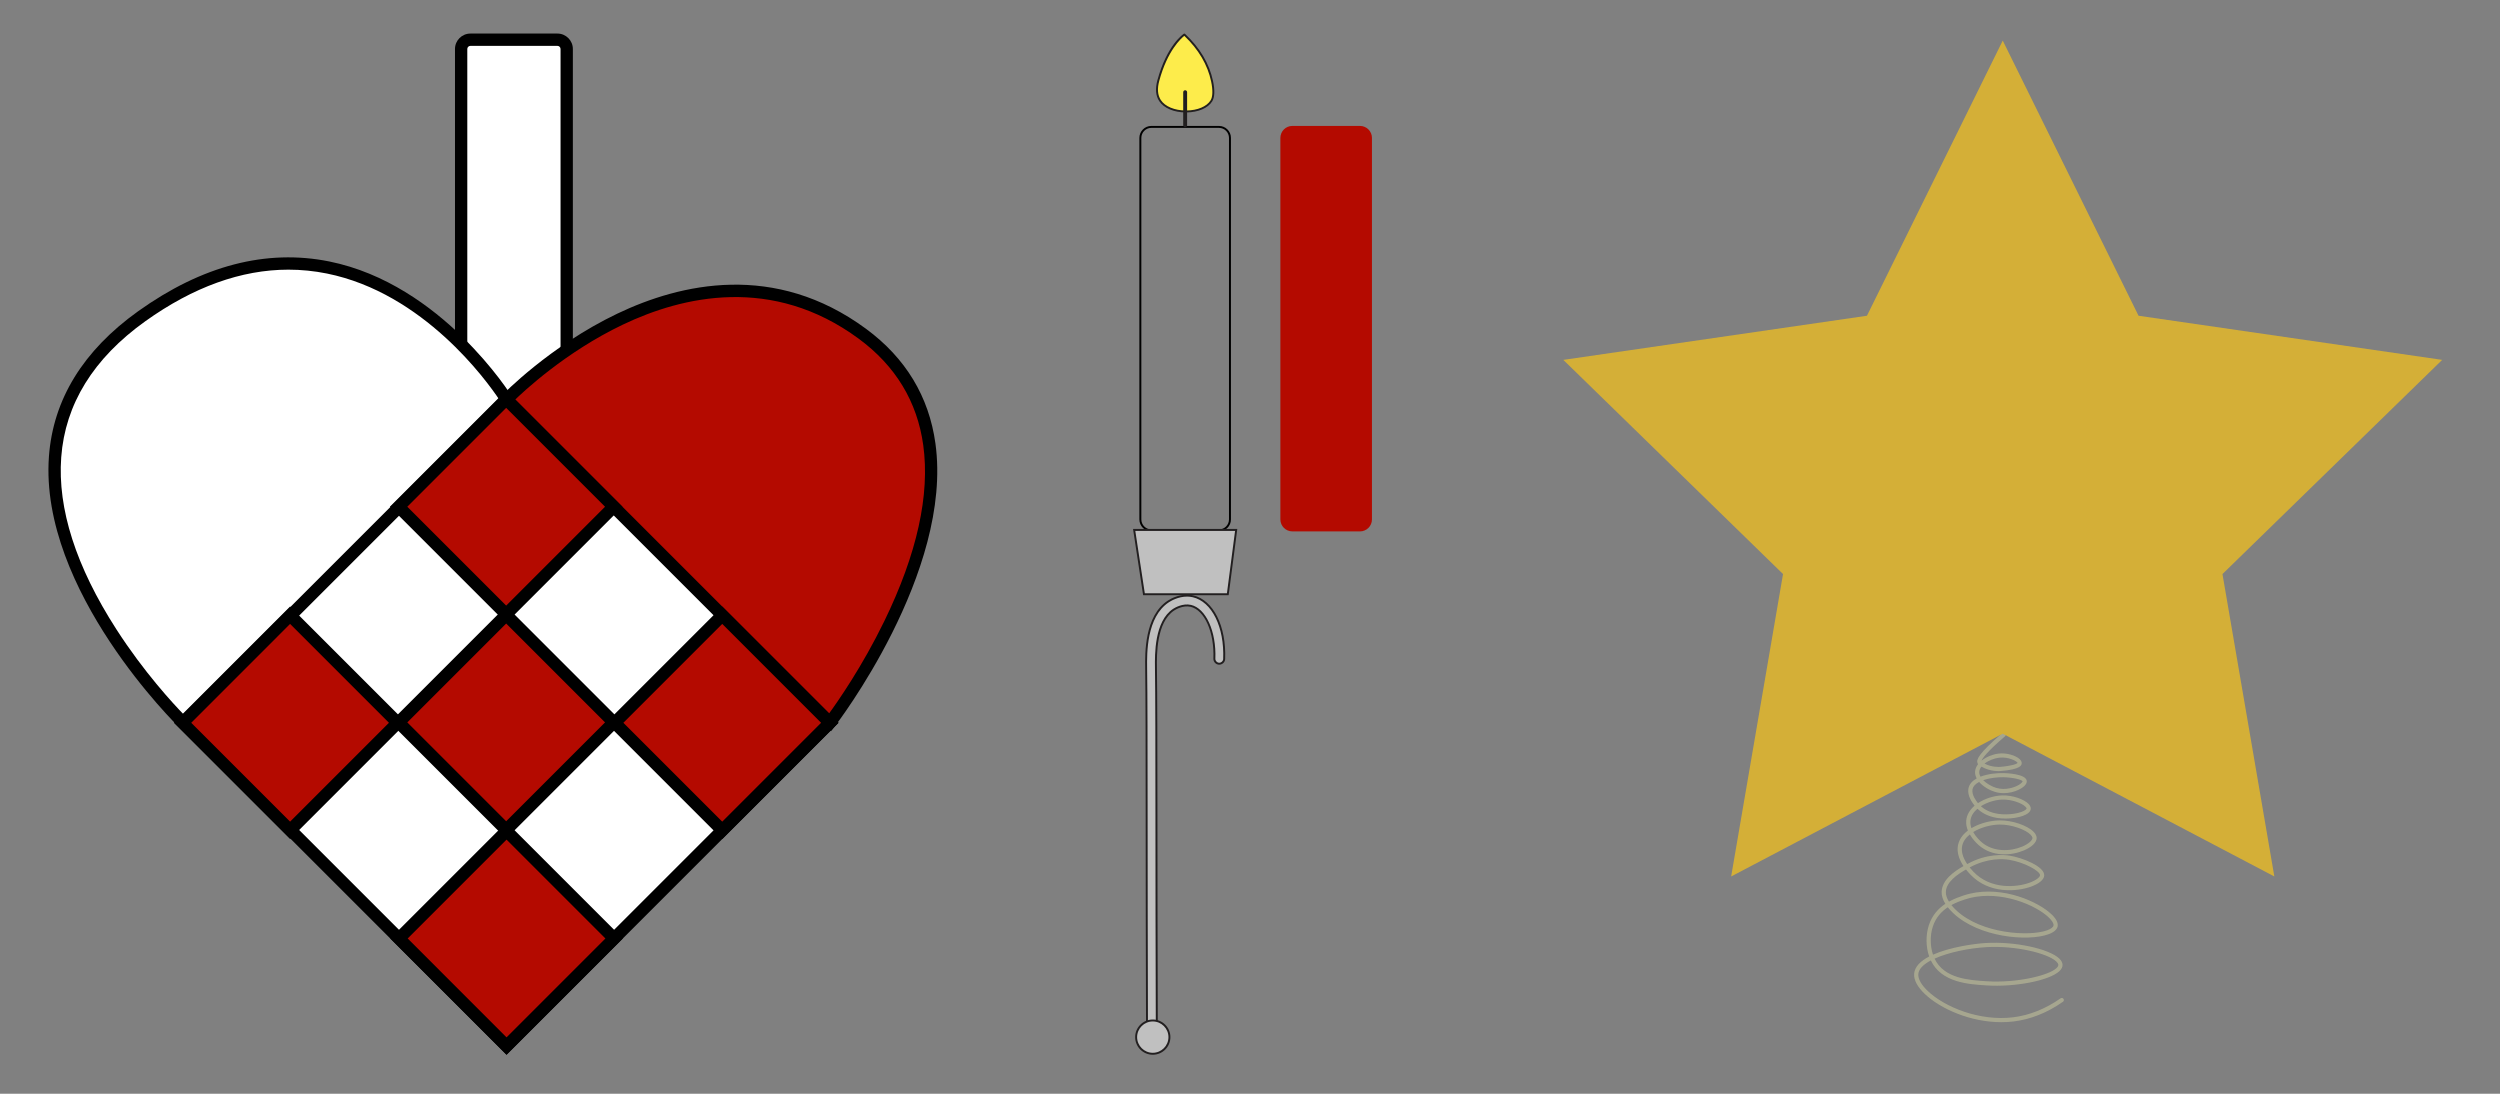 <?xml version="1.0" encoding="UTF-8"?><svg id="teknik" xmlns="http://www.w3.org/2000/svg" width="1600" height="700" viewBox="0 0 1600 700"><rect x="0" y="0" width="1600" height="700" fill="#808080" stroke="none"/><defs><style>.cls-1{fill:#fff;}.cls-2{fill:#fdec4b;}.cls-3{fill:#a6a68f;}.cls-4{fill:#b40a00;}.cls-5{fill:silver;}.cls-6{fill:#d4af37;}.cls-7{fill:#221f20;}</style></defs><rect class="cls-1" x="295.13" y="25.42" width="67.55" height="233.14" rx="3.76" ry="3.76"/><path d="m356.76,261.71h-55.69c-5.01,0-9.08-4.07-9.08-9.08V31.35c0-5.01,4.07-9.08,9.08-9.08h55.69c5.01,0,9.08,4.07,9.08,9.08v221.28c0,5.01-4.07,9.08-9.08,9.08Zm-55.69-233.14c-1.53,0-2.78,1.25-2.78,2.78v221.28c0,1.53,1.25,2.78,2.78,2.78h55.69c1.53,0,2.78-1.25,2.78-2.78V31.35c0-1.53-1.25-2.78-2.78-2.78h-55.69Z"/><path class="cls-7" d="m356.76,259.35h-55.7c-3.7,0-6.72-3.01-6.72-6.72V31.35c0-3.7,3.01-6.72,6.72-6.72h55.7c3.7,0,6.72,3.01,6.72,6.72v221.28c0,3.7-3.01,6.72-6.72,6.72Zm-55.7-233.14c-2.83,0-5.14,2.31-5.14,5.14v221.28c0,2.83,2.31,5.14,5.14,5.14h55.7c2.83,0,5.14-2.31,5.14-5.14V31.35c0-2.83-2.31-5.14-5.14-5.14h-55.7Z"/><path d="m356.76,262.5h-55.7c-5.44,0-9.87-4.43-9.87-9.87V31.35c0-5.44,4.43-9.87,9.87-9.87h55.7c5.44,0,9.87,4.43,9.87,9.87v221.28c0,5.44-4.43,9.87-9.87,9.87Zm-55.7-233.14c-1.1,0-1.99.89-1.99,1.99v221.28c0,1.1.89,1.99,1.99,1.99h55.7c1.1,0,1.99-.89,1.99-1.99V31.35c0-1.1-.89-1.99-1.99-1.99h-55.7Z"/><path class="cls-4" d="m324.18,255.69s117.74-123.09,227.74-42.08c110,81.02-20.85,248.97-20.85,248.97l-190.24-135.25-16.65-71.64"/><path d="m531.71,466.9l-193.66-137.69-17.31-74.46,1.18-1.23c.3-.31,30.33-31.43,73.54-52.08,57.62-27.55,112.38-24.21,158.35,9.65,25.15,18.52,39.99,43.04,44.11,72.88,3.28,23.8,1.1,64.24-27.92,121.67-17.28,34.19-36.23,58.65-36.42,58.89l-1.85,2.38Zm-188.07-141.44l186.76,132.78c11.3-15.35,71.28-100.86,61.26-173.43-3.88-28.08-17.87-51.18-41.6-68.65-44.61-32.86-95.72-35.89-151.89-9.04-37.41,17.88-64.63,43.73-70.52,49.56l15.99,68.78Z"/><path class="cls-7" d="m531.23,463.66l-.62-.44-190.48-135.42-16.82-72.35.29-.31c.3-.31,30.03-31.11,72.85-51.59,39.6-18.93,98.79-32.66,155.93,9.42,24.62,18.13,39.14,42.12,43.17,71.3,11.21,81.32-63.11,177.82-63.86,178.79l-.46.59Zm-189.69-136.8l189.37,134.63c6.26-8.28,73.76-99.69,63.09-177.01-3.96-28.74-18.28-52.37-42.54-70.24-56.49-41.61-115.08-28.02-154.27-9.28-40.29,19.26-68.94,47.72-72.13,50.97l16.49,70.93Z"/><path d="m531.86,467.97l-3.07-2.18-191.45-136.11-17.47-75.17,1.47-1.54c.3-.31,30.36-31.5,73.77-52.25,40.37-19.3,100.76-33.29,159.15,9.72,25.33,18.66,40.27,43.35,44.42,73.4,11.39,82.57-63.74,180.18-64.5,181.15l-2.32,2.97Zm-187.53-142.98l185.89,132.16c5.88-8.04,21.54-30.44,35.75-59.64,20.91-42.97,29.29-80.85,24.91-112.59-3.84-27.86-17.74-50.79-41.29-68.14-55.24-40.68-112.63-27.34-151.05-8.98-36.65,17.52-63.55,42.75-70.03,49.12l15.82,68.06Z"/><path class="cls-1" d="m324.18,255.69s-94.06-153.04-233.5-53.29,26.61,260.18,26.61,260.18l156.46-122.88,50.43-84.01Z"/><path d="m117.08,466.75l-1.97-1.91c-.22-.22-22.57-21.93-43.8-53.78-19.7-29.55-42.49-74.17-39.2-118.91,2.67-36.23,21.76-67.28,56.75-92.31,40.75-29.15,81.71-39.83,121.74-31.74,71.63,14.47,114.48,83.03,116.27,85.94l1,1.63-51.71,86.15-159.07,124.93Zm67.53-294.96c-30.37,0-61.24,11.1-92.09,33.17-33.38,23.88-51.6,53.37-54.13,87.63-5.58,75.47,66.34,152.66,79.16,165.77l153.8-120.79,49.12-81.82c-6.91-10.41-48.14-68.77-111.16-81.48-8.19-1.65-16.43-2.48-24.7-2.48Z"/><path class="cls-7" d="m117.24,463.62l-.49-.48c-.89-.86-88.5-86.54-82.28-170.82,2.62-35.49,21.38-65.96,55.76-90.56,40.19-28.75,80.54-39.3,119.9-31.34,70.63,14.27,114.29,84.15,114.72,84.86l.25.41-50.87,84.63-157,123.3Zm67.34-294.19c-30.85,0-62.18,11.25-93.44,33.61-33.99,24.31-52.53,54.39-55.11,89.4-5.92,80.28,74.26,162.06,81.32,169.09l155.8-122.36,50.11-83.47c-3.67-5.73-46.29-70.17-113.45-83.74-8.36-1.69-16.78-2.53-25.22-2.53Z"/><path d="m117.03,467.8l-2.47-2.38c-.9-.86-89.56-87.52-83.24-173.32,2.69-36.47,21.89-67.72,57.07-92.89,40.93-29.28,82.1-40,122.36-31.87,72.04,14.56,116.35,85.58,116.79,86.3l1.25,2.04-52.15,86.77-159.61,125.36Zm67.56-295.22c-30.15,0-60.97,11.11-91.61,33.03-33.19,23.74-51.29,53.04-53.8,87.07-2.43,32.89,9.45,69.92,35.3,110.08,17.66,27.44,36.37,47.6,43.15,54.57l153.13-120.27,48.79-81.28c-8.03-12.04-48.42-68.22-110.36-80.73-8.11-1.64-16.39-2.47-24.6-2.47Z"/><rect class="cls-1" x="177.89" y="316.29" width="292.58" height="292.58" transform="translate(422.05 -93.75) rotate(45)"/><path d="m324.18,673.92l-211.34-211.34,211.34-211.34,211.34,211.34-211.34,211.34Zm-202.43-211.34l202.43,202.43,202.43-202.43-202.43-202.43-202.43,202.43Z"/><path class="cls-7" d="m324.18,670.58l-208-208,208-208,208,208-208,208Zm-205.77-208l205.77,205.78,205.78-205.78-205.78-205.78-205.77,205.78Z"/><path d="m324.18,675.04l-212.46-212.46,212.46-212.46,212.46,212.46-212.46,212.46Zm-201.32-212.46l201.32,201.32,201.32-201.32-201.32-201.32-201.32,201.32Z"/><rect class="cls-4" x="275.27" y="275.62" width="97.36" height="97.36" transform="translate(324.19 -134.08) rotate(45)"/><path d="m323.94,397.59l-73.3-73.3,73.3-73.3,73.3,73.3-73.3,73.3Zm-64.39-73.3l64.39,64.39,64.39-64.39-64.39-64.39-64.39,64.39Z"/><path class="cls-7" d="m323.95,394.25l-69.96-69.96,69.96-69.95,69.95,69.95-69.95,69.96Zm-67.73-69.96l67.73,67.73,67.73-67.73-67.73-67.73-67.73,67.73Z"/><path d="m323.95,398.71l-74.41-74.41,74.41-74.41,74.41,74.41-74.41,74.41Zm-63.27-74.41l63.27,63.28,63.27-63.28-63.27-63.27-63.27,63.27Z"/><rect class="cls-4" x="275.27" y="413.66" width="97.36" height="97.36" transform="translate(421.81 -93.65) rotate(45)"/><path d="m323.94,535.64l-73.3-73.3,73.3-73.3,73.3,73.3-73.3,73.3Zm-64.39-73.3l64.39,64.39,64.39-64.39-64.39-64.39-64.39,64.39Z"/><path class="cls-7" d="m323.95,532.3l-69.96-69.95,69.96-69.96,69.95,69.96-69.95,69.95Zm-67.73-69.95l67.73,67.73,67.73-67.73-67.73-67.73-67.73,67.73Z"/><path d="m323.95,536.75l-74.41-74.41,74.41-74.41,74.41,74.41-74.41,74.41Zm-63.27-74.41l63.27,63.27,63.27-63.27-63.27-63.28-63.27,63.28Z"/><rect class="cls-4" x="413.55" y="413.9" width="97.36" height="97.36" transform="translate(462.48 -191.36) rotate(45)"/><path d="m462.23,535.88l-73.3-73.3,73.3-73.3,73.3,73.3-73.3,73.3Zm-64.39-73.3l64.39,64.39,64.39-64.39-64.39-64.39-64.39,64.39Z"/><path class="cls-7" d="m462.23,532.54l-69.96-69.95,69.96-69.96,69.96,69.96-69.96,69.95Zm-67.73-69.95l67.73,67.73,67.73-67.73-67.73-67.73-67.73,67.73Z"/><path d="m462.23,536.99l-74.41-74.41,74.41-74.41,74.41,74.41-74.41,74.41Zm-63.27-74.41l63.27,63.27,63.27-63.27-63.27-63.28-63.27,63.28Z"/><rect class="cls-4" x="136.98" y="413.9" width="97.36" height="97.36" transform="translate(381.47 4.21) rotate(45)"/><path d="m185.66,535.88l-73.3-73.3,73.3-73.3,73.3,73.3-73.3,73.3Zm-64.39-73.3l64.39,64.39,64.39-64.39-64.39-64.39-64.39,64.39Z"/><path class="cls-7" d="m185.66,532.54l-69.96-69.95,69.96-69.96,69.96,69.96-69.96,69.95Zm-67.73-69.95l67.73,67.73,67.73-67.73-67.73-67.73-67.73,67.73Z"/><path d="m185.66,536.99l-74.41-74.41,74.41-74.41,74.41,74.41-74.41,74.41Zm-63.27-74.41l63.27,63.27,63.27-63.27-63.27-63.28-63.27,63.28Z"/><rect class="cls-4" x="275.51" y="551.95" width="97.36" height="97.36" transform="translate(519.66 -53.31) rotate(45)"/><path d="m324.18,673.92l-73.3-73.3,73.3-73.3,73.3,73.3-73.3,73.3Zm-64.39-73.3l64.39,64.39,64.39-64.39-64.39-64.39-64.39,64.39Z"/><path class="cls-7" d="m324.19,670.58l-69.96-69.96,69.96-69.95,69.95,69.95-69.95,69.96Zm-67.73-69.96l67.73,67.73,67.73-67.73-67.73-67.73-67.73,67.73Z"/><path d="m324.19,675.04l-74.41-74.41,74.41-74.41,74.41,74.41-74.41,74.41Zm-63.27-74.41l63.27,63.28,63.27-63.28-63.27-63.27-63.27,63.27Z"/><path d="m780.15,340.09h-43.29c-4.22,0-7.66-3.44-7.66-7.66V88.25c0-4.22,3.44-7.66,7.66-7.66h43.29c4.22,0,7.66,3.44,7.66,7.66v244.19c0,4.22-3.44,7.66-7.66,7.66Zm-43.29-258.25c-3.53,0-6.4,2.87-6.4,6.4v244.19c0,3.53,2.87,6.4,6.4,6.4h43.29c3.53,0,6.4-2.87,6.4-6.4V88.25c0-3.53-2.87-6.4-6.4-6.4h-43.29Z"/><path class="cls-2" d="m742.4,64.35c-2.48-3.82-2.28-8.35-1.07-12.83,6.06-22.43,16.67-29.4,16.67-29.4,6.79,6.38,14.86,16.35,17.72,29.89,1.82,8.62.06,11.74-.45,12.55-5.6,9.01-26.79,9.16-32.88-.2Z"/><path class="cls-7" d="m759.04,71.97c-7.68,0-14.23-2.77-17.16-7.28-2.26-3.47-2.63-7.84-1.15-13.34,6.05-22.4,16.49-29.47,16.93-29.76.24-.16.56-.13.77.07,9.54,8.96,15.56,19.13,17.91,30.21,1.26,5.94,1.07,10.44-.53,13.01-2.67,4.29-8.97,7.01-16.45,7.08-.11,0-.22,0-.33,0Zm-1.08-49.03c-1.96,1.53-10.76,9.29-16.02,28.75-1.39,5.14-1.07,9.17.99,12.33h0c2.7,4.15,8.85,6.7,16.11,6.7.11,0,.21,0,.32,0,7.05-.07,12.96-2.56,15.4-6.49,1.41-2.26,1.53-6.55.36-12.09-2.26-10.68-8.03-20.5-17.16-29.2Z"/><path class="cls-7" d="m758.5,81.42c-.69,0-1.25-.56-1.25-1.25v-21.17c0-.69.56-1.25,1.25-1.25s1.25.56,1.25,1.25v21.17c0,.69-.56,1.25-1.25,1.25Z"/><polygon class="cls-5" points="725.87 339.15 732.13 380.29 785.78 380.29 791.15 339.15 725.87 339.15"/><path class="cls-7" d="m786.34,380.92h-54.75l-6.45-42.39h66.73l-5.53,42.39Zm-53.67-1.25h52.57l5.2-39.88h-63.84l6.07,39.88Z"/><path class="cls-5" d="m737.21,661.2c-1.73,0-3.13-1.4-3.14-3.13-.18-51.53-.21-97.46-.23-134.36-.03-45.54-.05-78.44-.31-96.24v-.2c-.13-8.96-.48-32.77,14.22-42.36,1.83-1.2,8.37-4.96,15.72-3.27,12.58,2.89,20.8,19.39,19.99,40.14-.07,1.73-1.54,3.05-3.26,3.01-1.73-.07-3.08-1.53-3.01-3.26.67-17.13-5.83-31.65-15.12-33.78-5.06-1.16-9.96,1.81-10.89,2.41-11.8,7.71-11.49,29.01-11.38,37.02v.2c.26,17.85.28,50.77.32,96.33.03,36.9.06,82.82.23,134.35,0,1.73-1.39,3.14-3.13,3.15h-.01Z"/><path class="cls-7" d="m737.23,661.83h-.01c-2.07,0-3.76-1.68-3.76-3.75-.17-51.03-.21-96.64-.23-133.28v-1.61c-.03-45.27-.06-77.97-.31-95.71v-.2c-.13-9.05-.48-33.11,14.5-42.9,1.88-1.23,8.62-5.1,16.21-3.36,12.88,2.96,21.3,19.72,20.47,40.78-.08,2.04-1.81,3.61-3.9,3.61-2.08-.08-3.71-1.83-3.63-3.91.66-16.83-5.63-31.08-14.63-33.15-4.81-1.1-9.51,1.74-10.41,2.33-11.51,7.52-11.2,28.56-11.09,36.48v.2c.26,17.79.28,50.51.32,95.81v1.61c.03,36.64.06,82.24.23,133.26,0,1.01-.38,1.95-1.09,2.67-.71.71-1.65,1.11-2.66,1.11Zm22.42-280c-5.53,0-10.09,2.65-11.55,3.6-14.41,9.41-14.06,32.96-13.94,41.83v.2c.26,17.74.28,50.45.31,95.72v1.61c.03,36.64.06,82.25.23,133.28,0,1.38,1.13,2.5,2.51,2.5h.01c.67,0,1.3-.27,1.77-.74.47-.48.73-1.11.73-1.78-.17-51.02-.21-96.62-.23-133.26v-1.61c-.03-45.29-.06-78.02-.31-95.79v-.2c-.12-8.12-.43-29.66,11.66-37.56.97-.63,6.07-3.71,11.38-2.5,9.58,2.2,16.29,17,15.61,34.42-.05,1.38,1.03,2.55,2.41,2.6.02,0,.04,0,.05,0,1.36,0,2.5-1.07,2.55-2.41.8-20.44-7.22-36.69-19.5-39.51-1.26-.29-2.5-.41-3.69-.41Z"/><circle class="cls-5" cx="737.78" cy="663.75" r="10.66"/><path class="cls-7" d="m737.78,675.04c-6.22,0-11.28-5.06-11.28-11.28s5.06-11.28,11.28-11.28,11.28,5.06,11.28,11.28-5.06,11.28-11.28,11.28Zm0-21.31c-5.53,0-10.03,4.5-10.03,10.03s4.5,10.03,10.03,10.03,10.03-4.5,10.03-10.03-4.5-10.03-10.03-10.03Z"/><path class="cls-4" d="m870.39,340.09h-43.29c-4.22,0-7.66-3.44-7.66-7.66V88.25c0-4.22,3.44-7.66,7.66-7.66h43.29c4.22,0,7.66,3.44,7.66,7.66v244.19c0,4.22-3.44,7.66-7.66,7.66Z"/><path class="cls-3" d="m1280.83,654.2c-19.71,0-38.91-8.51-48.92-18.03-4.77-4.54-7.14-9.01-6.86-12.94.33-4.6,4.19-8.24,9.63-11.08-2.15-6.13-2.27-13.58-.26-19.87,2.11-6.62,6.26-10.94,10.6-13.84-1.65-2.65-2.44-5.22-2.37-7.68.24-7.73,8.1-13.1,13.98-16.46-3.54-5.34-4.02-9.61-3.65-12.51.5-3.91,2.71-7.39,6.46-10.23-.79-1.97-1.25-4.13-1.05-6.4.33-3.82,2.41-7.01,5.35-9.53-1.36-1.77-4.79-6.29-3.97-10.87.52-2.93,2.56-5.05,5.31-6.57-.68-1.28-1.07-2.65-1.04-4.08.04-1.86.77-3.56,1.93-5.05-.13-.17-.27-.38-.37-.65-.86-2.18.48-6.02,15.88-19.21.56-.48,1.4-.41,1.88.15.48.56.41,1.4-.15,1.88-12.03,10.3-14.54,14.25-15.03,15.61,3.11-2.52,7.41-4.14,10.93-4.55,5.35-.62,11.05,1.31,13.45,3.54.92.85,1.36,1.73,1.33,2.63-.04,1.08-.16,3.96-13.82,5.03-.29.02-6.42.45-11.95-2.85-.85,1.08-1.38,2.27-1.4,3.53-.02.98.27,1.96.79,2.9,4.69-1.83,10.53-2.37,14.68-2.29,1.5.03,14.65.41,14.95,5.14.08,1.2-.7,2.49-2.25,3.72-3.15,2.5-10.56,5.41-18.06,3.19-3.35-1-7.54-3.31-10.19-6.39-2.26,1.18-3.88,2.76-4.24,4.8-.62,3.43,2.33,7.3,3.48,8.79,4.61-3.08,10.52-4.79,15.32-4.96,7.12-.24,14.22,2.55,17.03,5.39,1.01,1.02,1.5,2.07,1.46,3.11-.04,1.01-.58,1.94-1.59,2.77-3.48,2.85-12.58,4.29-19.87,3.15-6.39-1-10.42-3.75-12.68-5.88-2.48,2.1-4.22,4.72-4.49,7.79-.14,1.61.14,3.18.66,4.64.47-.28.95-.55,1.46-.82,4.81-2.53,10.95-4.09,16.43-4.17,8.09-.13,17.89,3.18,21.94,7.35,1.32,1.36,1.97,2.74,1.91,4.1-.12,2.73-3.15,5.63-8.1,7.74-7.83,3.34-20.13,4.46-29.02-3.38-1.14-1.01-3.73-3.49-5.65-6.82-2.71,2.17-4.62,4.88-5.03,8.09-.32,2.46.14,6.14,3.34,10.88.16-.09.32-.17.47-.25,12.06-6.54,22.77-5.76,26.81-5.12,7.73,1.22,22.5,6.84,22.01,12.79-.22,2.65-3.4,5.24-8.73,7.12-8.65,3.05-26.51,4.81-38.58-7.91-1.03-1.09-1.94-2.14-2.74-3.16-5.41,3.06-12.69,7.92-12.89,14.36-.06,1.95.6,4.02,1.97,6.21,3.45-1.93,6.8-3.07,9.14-3.87,21.57-7.33,45.04,2.51,54.76,10.43,2.83,2.31,6.13,5.73,5.72,8.95-.19,1.55-1.37,3.73-5.91,5.36-13.43,4.83-44.55,1.94-60.86-13.42-1.38-1.3-2.58-2.59-3.58-3.86-3.96,2.65-7.73,6.55-9.61,12.45-1.81,5.67-1.73,12.35.14,17.9,11.01-4.9,26.63-7.04,33.84-7.47,18.25-1.09,40.17,3.55,46.93,9.91,1.42,1.33,2.13,2.72,2.14,4.14,0,1.37-.67,2.71-2.01,3.96-6.4,6.02-28.17,10.3-46.59,9.14-11.57-.73-28.95-1.81-35.69-15.98-4.68,2.48-7.78,5.42-8.02,8.72-.22,3.07,1.93,6.91,6.04,10.82,10.89,10.36,33.16,19.47,54.65,16.84,10.44-1.28,20.66-5.36,30.37-12.14.6-.42,1.43-.27,1.86.33.42.6.27,1.43-.33,1.86-10.07,7.04-20.69,11.28-31.57,12.61-2.63.32-5.26.47-7.89.47Zm-42.71-40.68c6.06,12.77,21.86,13.76,33.46,14.49,18.8,1.18,39.42-3.56,44.59-8.42.53-.5,1.17-1.26,1.17-2.02,0-.81-.71-1.64-1.3-2.2-5.6-5.27-26.03-10.32-44.95-9.19-10.67.63-23.94,3.26-32.98,7.34Zm10.74-34.28c.88,1.08,1.91,2.19,3.11,3.32,16.09,15.16,46.78,16.94,58.13,12.86,2.51-.9,4.03-2.06,4.17-3.18.15-1.17-1.03-3.51-4.76-6.55-9.97-8.12-32.76-16.58-52.22-9.97-2.16.73-5.25,1.78-8.42,3.54Zm11.71-24.07c.68.85,1.45,1.72,2.31,2.63,11.14,11.73,27.72,10.06,35.77,7.23,4.44-1.56,6.86-3.61,6.96-4.82.23-2.72-10.15-8.42-19.77-9.94-3.78-.6-13.78-1.32-25.13,4.83-.05.03-.09.05-.14.08Zm2.27-22.67c1.72,3.07,4.18,5.42,5.23,6.36,7.45,6.57,18.54,6.2,26.22,2.93,4.18-1.78,6.43-4.07,6.49-5.4.02-.58-.39-1.34-1.15-2.13-3.17-3.26-11.98-6.63-19.99-6.55-5.25.08-11.83,1.73-16.79,4.8Zm4.89-16.51c2.02,1.8,5.49,4,10.9,4.85,7.02,1.1,15.18-.46,17.77-2.58.56-.46.62-.75.62-.82,0-.19-.17-.59-.69-1.11-2.36-2.39-8.99-4.81-15.04-4.6-4.17.14-9.44,1.63-13.56,4.27Zm1.51-16.68c2.25,2.29,5.61,4.12,8.35,4.94,6.11,1.82,12.44-.44,15.2-2.4,1.37-.97,1.67-1.66,1.68-1.8-.41-1.07-6.18-2.52-12.33-2.63-3.78-.08-8.83.47-12.9,1.88Zm.85-10.6c4.65,2.47,9.72,2.11,9.77,2.1,7.61-.59,11.02-1.89,11.39-2.57-.26-.97-5.67-4.05-11.83-3.32-3,.35-6.7,1.75-9.33,3.79Z"/><polygon class="cls-6" points="1281.76 25.98 1368.67 202.08 1563 230.32 1422.38 367.39 1455.58 560.94 1281.76 469.56 1107.94 560.94 1141.14 367.39 1000.52 230.32 1194.85 202.08 1281.76 25.98"/></svg>